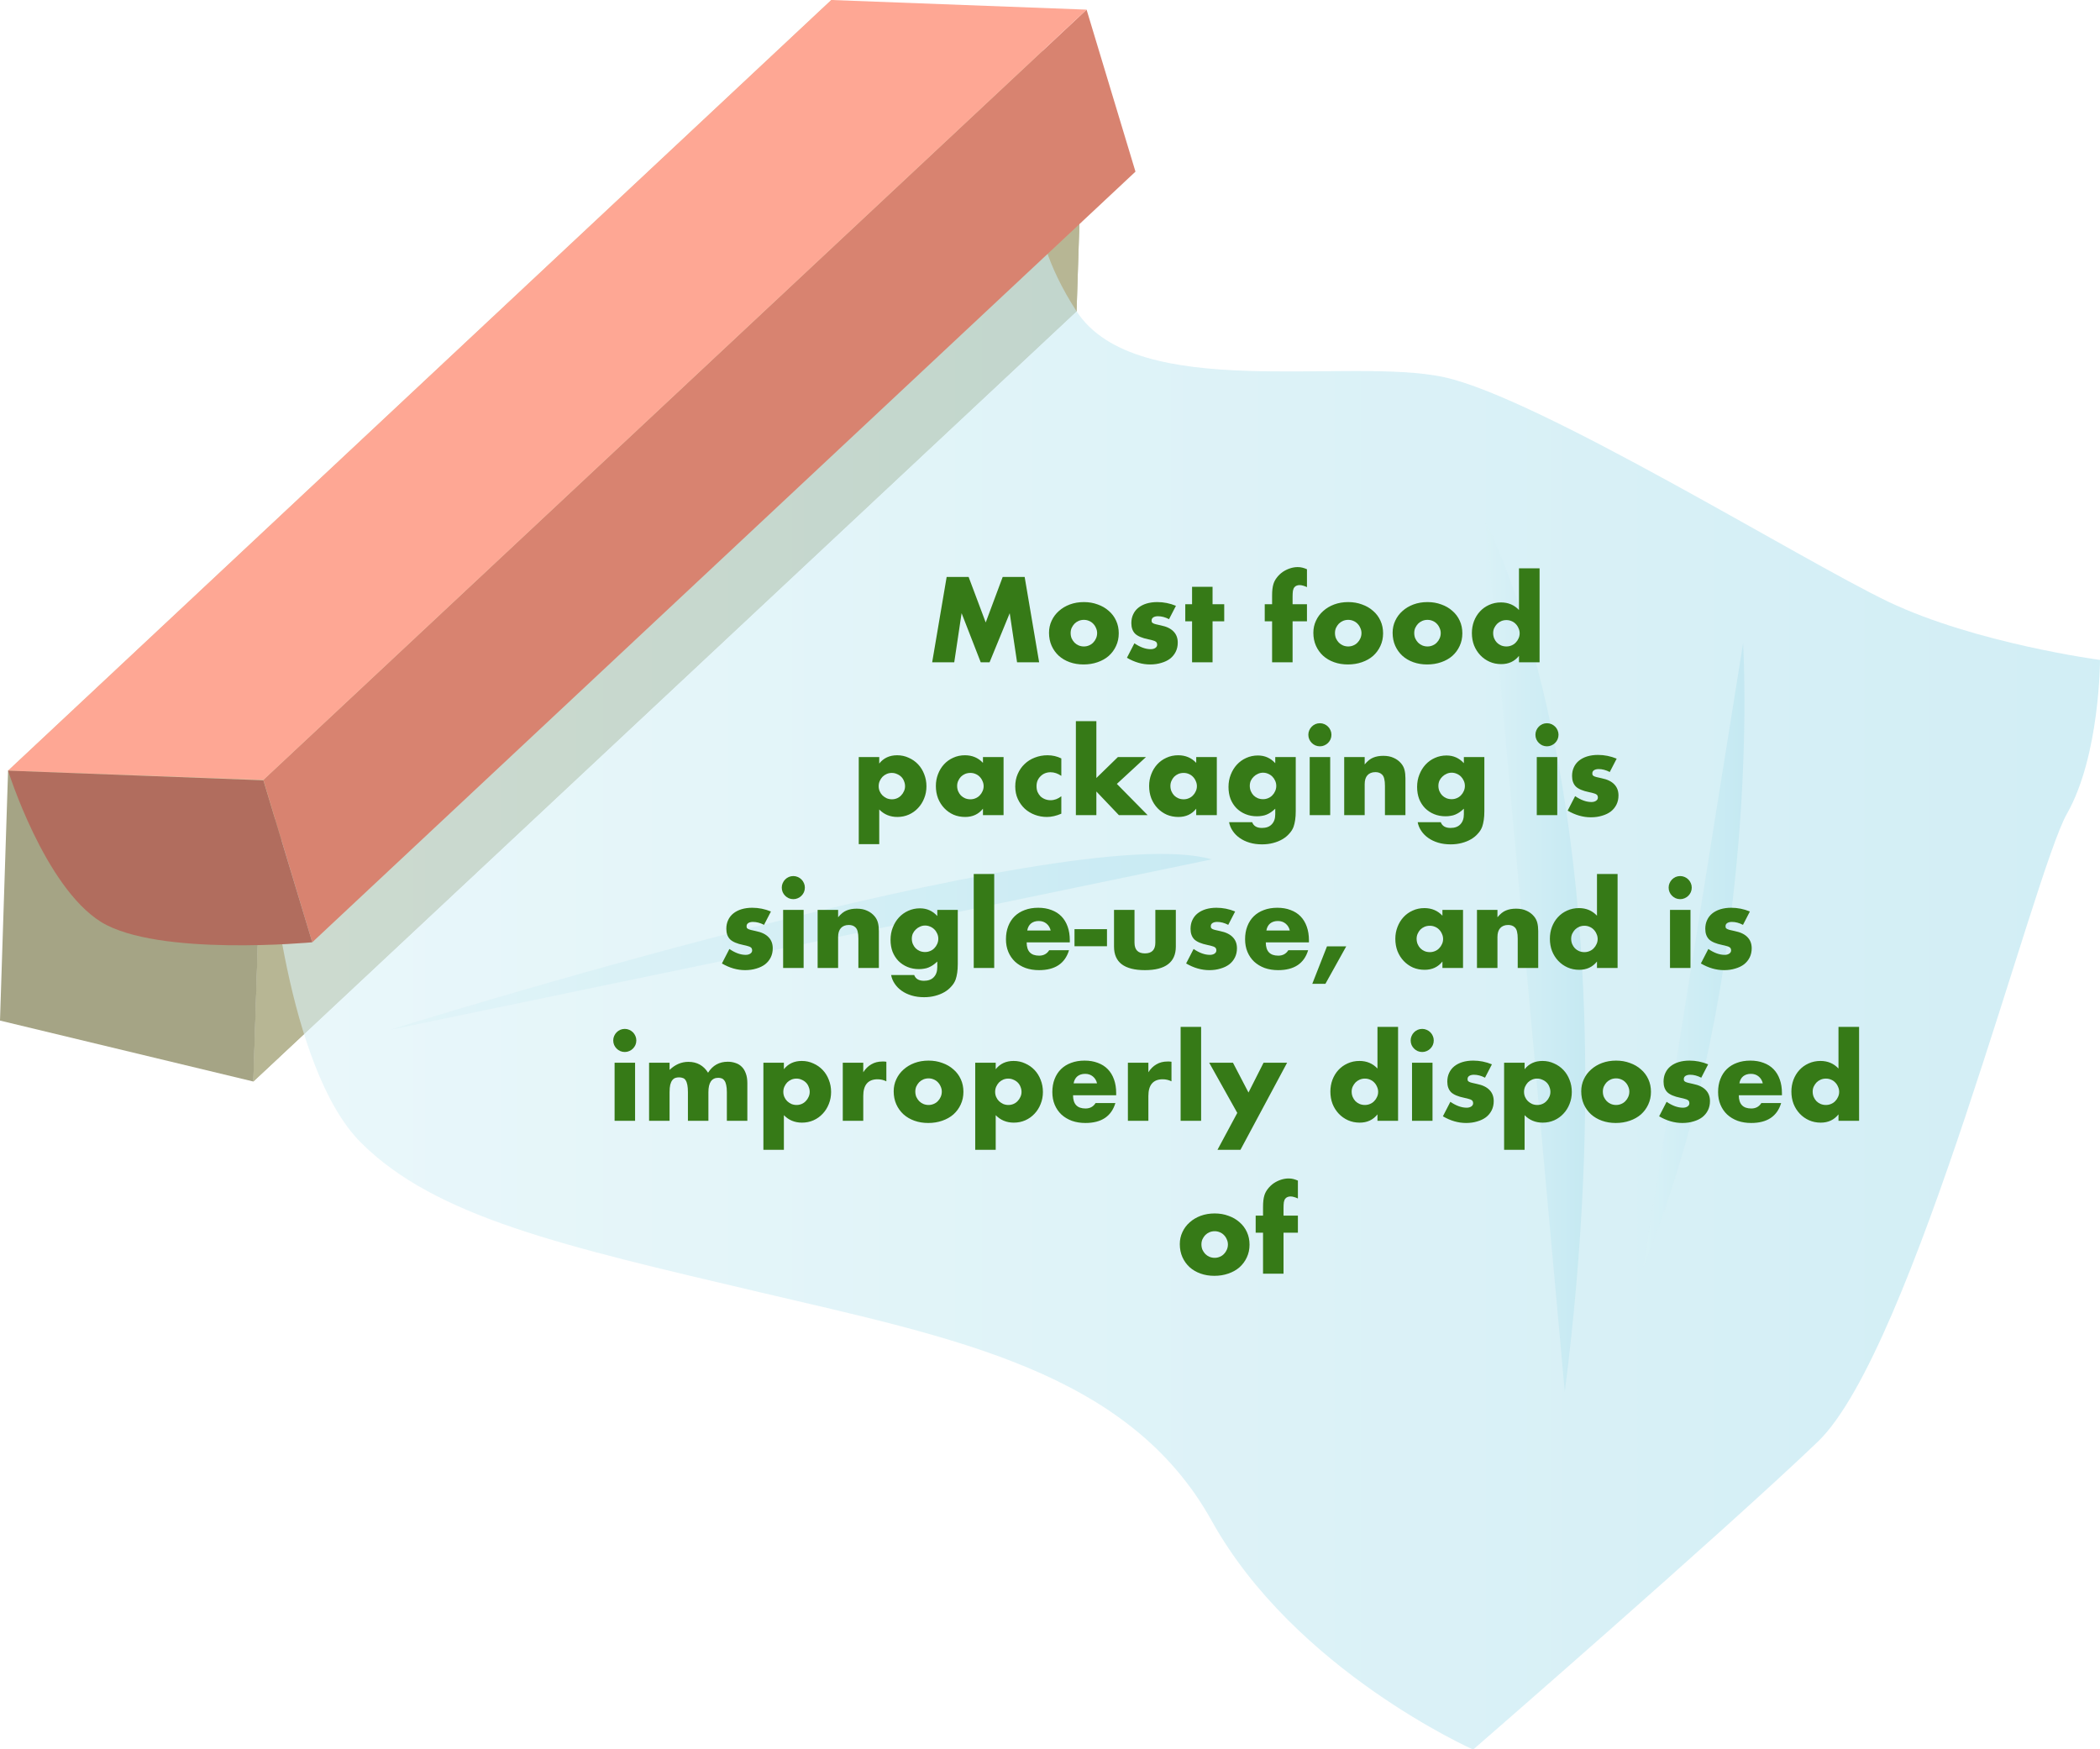 <svg width="371" height="309" viewBox="0 0 371 309" fill="none" xmlns="http://www.w3.org/2000/svg">
<g clip-path="url(#clip0)">
<path d="M46.188 146.903L191.622 10.766L190.194 54.986L44.759 191.055L46.188 146.903Z" fill="#B7B694"/>
<path d="M46.188 146.903L191.622 10.766L190.194 54.986L44.759 191.055L46.188 146.903Z" fill="#B7B694"/>
<path d="M1.429 136.137L146.863 0L191.622 10.766L46.188 146.903L1.429 136.137Z" fill="#D5D3AC"/>
<path d="M46.188 146.903L44.759 191.055L0 180.29L1.428 136.137L46.188 146.903Z" fill="#A5A485"/>
<path opacity="0.6" d="M47.616 150.378C47.616 150.378 50.541 188.602 63.738 201.821C76.934 215.039 99.654 220.15 134.142 228.258C168.63 236.366 199.377 242.226 214.07 268.663C228.763 295.1 260.258 309.068 260.258 309.068C260.258 309.068 304.269 270.843 321.139 254.695C338.009 238.547 359.3 154.057 365.15 143.768C371 133.48 371 116.582 371 116.582C371 116.582 349.028 113.652 333.587 106.293C318.214 98.934 271.958 70.317 255.156 66.638C238.286 62.958 200.737 71.203 190.194 54.986C179.65 38.77 184.003 28.481 184.003 28.481L47.616 150.378Z" fill="url(#paint0_linear)"/>
<path d="M46.528 137.772L191.962 1.703L200.601 30.321L55.167 166.458L46.528 137.772Z" fill="#D88370"/>
<path d="M1.429 136.137L146.863 0L191.962 1.703L46.528 137.772L1.429 136.137Z" fill="#FEA794"/>
<path d="M1.429 136.137L46.528 137.841L55.167 166.458C55.167 166.458 27.822 169.047 17.822 162.847C7.823 156.578 1.429 136.137 1.429 136.137Z" fill="#B16D5E"/>
<path opacity="0.5" d="M68.908 181.925C68.908 181.925 188.425 144.45 214.07 151.809L68.908 181.925Z" fill="url(#paint1_linear)"/>
<path opacity="0.5" d="M262.503 92.325C262.503 92.325 289.644 142.269 276.447 245.837L262.503 92.325Z" fill="url(#paint2_linear)"/>
<path opacity="0.5" d="M307.942 113.652C307.942 113.652 311.615 170.955 290.324 223.829L307.942 113.652Z" fill="url(#paint3_linear)"/>
<g filter="url(#filter0_d)">
<path d="M164.683 113L167.243 97.92H171.123L174.143 105.96L177.143 97.92H181.023L183.583 113H179.683L178.383 104.32L174.823 113H173.263L169.883 104.32L168.583 113H164.683ZM189.146 107.82C189.146 108.167 189.206 108.487 189.326 108.78C189.46 109.06 189.626 109.307 189.826 109.52C190.04 109.733 190.286 109.9 190.566 110.02C190.86 110.14 191.166 110.2 191.486 110.2C191.806 110.2 192.106 110.14 192.386 110.02C192.68 109.9 192.926 109.733 193.126 109.52C193.34 109.307 193.506 109.06 193.626 108.78C193.76 108.487 193.826 108.173 193.826 107.84C193.826 107.52 193.76 107.22 193.626 106.94C193.506 106.647 193.34 106.393 193.126 106.18C192.926 105.967 192.68 105.8 192.386 105.68C192.106 105.56 191.806 105.5 191.486 105.5C191.166 105.5 190.86 105.56 190.566 105.68C190.286 105.8 190.04 105.967 189.826 106.18C189.626 106.393 189.46 106.64 189.326 106.92C189.206 107.2 189.146 107.5 189.146 107.82ZM185.326 107.78C185.326 107.02 185.48 106.313 185.786 105.66C186.093 104.993 186.52 104.42 187.066 103.94C187.613 103.447 188.26 103.06 189.006 102.78C189.766 102.5 190.593 102.36 191.486 102.36C192.366 102.36 193.18 102.5 193.926 102.78C194.686 103.047 195.34 103.427 195.886 103.92C196.446 104.4 196.88 104.98 197.186 105.66C197.493 106.327 197.646 107.067 197.646 107.88C197.646 108.693 197.486 109.44 197.166 110.12C196.86 110.787 196.433 111.367 195.886 111.86C195.34 112.34 194.68 112.713 193.906 112.98C193.146 113.247 192.32 113.38 191.426 113.38C190.546 113.38 189.733 113.247 188.986 112.98C188.24 112.713 187.593 112.333 187.046 111.84C186.513 111.347 186.093 110.76 185.786 110.08C185.48 109.387 185.326 108.62 185.326 107.78ZM206.53 105.38C205.864 105.033 205.21 104.86 204.57 104.86C204.237 104.86 203.964 104.927 203.75 105.06C203.55 105.193 203.45 105.373 203.45 105.6C203.45 105.72 203.464 105.82 203.49 105.9C203.53 105.967 203.604 106.033 203.71 106.1C203.83 106.167 203.997 106.227 204.21 106.28C204.437 106.333 204.73 106.4 205.09 106.48C206.09 106.68 206.837 107.04 207.33 107.56C207.824 108.067 208.07 108.72 208.07 109.52C208.07 110.12 207.95 110.66 207.71 111.14C207.47 111.62 207.137 112.027 206.71 112.36C206.284 112.68 205.77 112.927 205.17 113.1C204.57 113.287 203.91 113.38 203.19 113.38C201.804 113.38 200.437 112.987 199.09 112.2L200.41 109.64C201.424 110.333 202.384 110.68 203.29 110.68C203.624 110.68 203.897 110.607 204.11 110.46C204.324 110.313 204.43 110.127 204.43 109.9C204.43 109.767 204.41 109.66 204.37 109.58C204.344 109.487 204.277 109.407 204.17 109.34C204.064 109.26 203.904 109.193 203.69 109.14C203.49 109.073 203.224 109.007 202.89 108.94C201.77 108.713 200.984 108.38 200.53 107.94C200.09 107.487 199.87 106.867 199.87 106.08C199.87 105.507 199.977 104.993 200.19 104.54C200.404 104.073 200.71 103.68 201.11 103.36C201.51 103.04 201.99 102.793 202.55 102.62C203.124 102.447 203.757 102.36 204.45 102.36C205.584 102.36 206.684 102.58 207.75 103.02L206.53 105.38ZM214.219 105.76V113H210.599V105.76H209.399V102.74H210.599V99.66H214.219V102.74H216.279V105.76H214.219ZM228.357 105.76V113H224.737V105.76H223.437V102.74H224.737V101.2C224.737 100.347 224.817 99.667 224.977 99.16C225.111 98.733 225.324 98.34 225.617 97.98C225.911 97.607 226.251 97.287 226.637 97.02C227.037 96.753 227.464 96.547 227.917 96.4C228.371 96.253 228.817 96.18 229.257 96.18C229.564 96.18 229.844 96.213 230.097 96.28C230.364 96.347 230.631 96.44 230.897 96.56V99.72C230.657 99.6 230.431 99.513 230.217 99.46C230.017 99.393 229.804 99.36 229.577 99.36C229.431 99.36 229.277 99.387 229.117 99.44C228.971 99.48 228.831 99.573 228.697 99.72C228.564 99.867 228.471 100.08 228.417 100.36C228.377 100.627 228.357 100.993 228.357 101.46V102.74H230.897V105.76H228.357ZM235.846 107.82C235.846 108.167 235.906 108.487 236.026 108.78C236.159 109.06 236.326 109.307 236.526 109.52C236.739 109.733 236.986 109.9 237.266 110.02C237.559 110.14 237.866 110.2 238.186 110.2C238.506 110.2 238.806 110.14 239.086 110.02C239.379 109.9 239.626 109.733 239.826 109.52C240.039 109.307 240.206 109.06 240.326 108.78C240.459 108.487 240.526 108.173 240.526 107.84C240.526 107.52 240.459 107.22 240.326 106.94C240.206 106.647 240.039 106.393 239.826 106.18C239.626 105.967 239.379 105.8 239.086 105.68C238.806 105.56 238.506 105.5 238.186 105.5C237.866 105.5 237.559 105.56 237.266 105.68C236.986 105.8 236.739 105.967 236.526 106.18C236.326 106.393 236.159 106.64 236.026 106.92C235.906 107.2 235.846 107.5 235.846 107.82ZM232.026 107.78C232.026 107.02 232.179 106.313 232.486 105.66C232.792 104.993 233.219 104.42 233.766 103.94C234.312 103.447 234.959 103.06 235.706 102.78C236.466 102.5 237.292 102.36 238.186 102.36C239.066 102.36 239.879 102.5 240.626 102.78C241.386 103.047 242.039 103.427 242.586 103.92C243.146 104.4 243.579 104.98 243.886 105.66C244.192 106.327 244.346 107.067 244.346 107.88C244.346 108.693 244.186 109.44 243.866 110.12C243.559 110.787 243.132 111.367 242.586 111.86C242.039 112.34 241.379 112.713 240.606 112.98C239.846 113.247 239.019 113.38 238.126 113.38C237.246 113.38 236.432 113.247 235.686 112.98C234.939 112.713 234.292 112.333 233.746 111.84C233.212 111.347 232.792 110.76 232.486 110.08C232.179 109.387 232.026 108.62 232.026 107.78ZM249.849 107.82C249.849 108.167 249.909 108.487 250.029 108.78C250.163 109.06 250.329 109.307 250.529 109.52C250.743 109.733 250.989 109.9 251.269 110.02C251.563 110.14 251.869 110.2 252.189 110.2C252.509 110.2 252.809 110.14 253.089 110.02C253.383 109.9 253.629 109.733 253.829 109.52C254.043 109.307 254.209 109.06 254.329 108.78C254.463 108.487 254.529 108.173 254.529 107.84C254.529 107.52 254.463 107.22 254.329 106.94C254.209 106.647 254.043 106.393 253.829 106.18C253.629 105.967 253.383 105.8 253.089 105.68C252.809 105.56 252.509 105.5 252.189 105.5C251.869 105.5 251.563 105.56 251.269 105.68C250.989 105.8 250.743 105.967 250.529 106.18C250.329 106.393 250.163 106.64 250.029 106.92C249.909 107.2 249.849 107.5 249.849 107.82ZM246.029 107.78C246.029 107.02 246.183 106.313 246.489 105.66C246.796 104.993 247.223 104.42 247.769 103.94C248.316 103.447 248.963 103.06 249.709 102.78C250.469 102.5 251.296 102.36 252.189 102.36C253.069 102.36 253.883 102.5 254.629 102.78C255.389 103.047 256.043 103.427 256.589 103.92C257.149 104.4 257.583 104.98 257.889 105.66C258.196 106.327 258.349 107.067 258.349 107.88C258.349 108.693 258.189 109.44 257.869 110.12C257.563 110.787 257.136 111.367 256.589 111.86C256.043 112.34 255.383 112.713 254.609 112.98C253.849 113.247 253.023 113.38 252.129 113.38C251.249 113.38 250.436 113.247 249.689 112.98C248.943 112.713 248.296 112.333 247.749 111.84C247.216 111.347 246.796 110.76 246.489 110.08C246.183 109.387 246.029 108.62 246.029 107.78ZM263.793 107.84C263.793 108.173 263.853 108.487 263.973 108.78C264.093 109.06 264.253 109.307 264.453 109.52C264.667 109.733 264.913 109.9 265.193 110.02C265.487 110.14 265.8 110.2 266.133 110.2C266.453 110.2 266.753 110.14 267.033 110.02C267.327 109.9 267.573 109.733 267.773 109.52C267.987 109.307 268.153 109.06 268.273 108.78C268.407 108.5 268.473 108.2 268.473 107.88C268.473 107.56 268.407 107.26 268.273 106.98C268.153 106.687 267.987 106.433 267.773 106.22C267.573 106.007 267.327 105.84 267.033 105.72C266.753 105.6 266.453 105.54 266.133 105.54C265.813 105.54 265.507 105.6 265.213 105.72C264.933 105.84 264.687 106.007 264.473 106.22C264.273 106.433 264.107 106.68 263.973 106.96C263.853 107.227 263.793 107.52 263.793 107.84ZM268.353 96.4H271.993V113H268.353V111.86C267.58 112.833 266.533 113.32 265.213 113.32C264.467 113.32 263.78 113.18 263.153 112.9C262.527 112.62 261.98 112.233 261.513 111.74C261.047 111.247 260.68 110.667 260.413 110C260.16 109.333 260.033 108.613 260.033 107.84C260.033 107.107 260.153 106.413 260.393 105.76C260.647 105.093 261 104.513 261.453 104.02C261.907 103.527 262.447 103.14 263.073 102.86C263.713 102.567 264.413 102.42 265.173 102.42C266.453 102.42 267.513 102.867 268.353 103.76V96.4ZM159.893 134.9C159.893 134.58 159.833 134.28 159.713 134C159.606 133.707 159.446 133.453 159.233 133.24C159.019 133.027 158.766 132.86 158.473 132.74C158.193 132.607 157.886 132.54 157.553 132.54C157.233 132.54 156.933 132.6 156.653 132.72C156.373 132.84 156.126 133.007 155.913 133.22C155.713 133.433 155.546 133.687 155.413 133.98C155.293 134.26 155.233 134.56 155.233 134.88C155.233 135.2 155.293 135.5 155.413 135.78C155.533 136.06 155.699 136.307 155.913 136.52C156.126 136.72 156.373 136.887 156.653 137.02C156.946 137.14 157.253 137.2 157.573 137.2C157.893 137.2 158.193 137.14 158.473 137.02C158.753 136.9 158.993 136.733 159.193 136.52C159.406 136.307 159.573 136.06 159.693 135.78C159.826 135.5 159.893 135.207 159.893 134.9ZM155.333 145.12H151.713V129.74H155.333V130.88C156.106 129.907 157.159 129.42 158.493 129.42C159.226 129.42 159.906 129.567 160.533 129.86C161.173 130.14 161.726 130.527 162.193 131.02C162.659 131.513 163.019 132.093 163.273 132.76C163.539 133.427 163.673 134.14 163.673 134.9C163.673 135.66 163.539 136.367 163.273 137.02C163.019 137.673 162.659 138.247 162.193 138.74C161.739 139.233 161.199 139.62 160.573 139.9C159.946 140.18 159.266 140.32 158.533 140.32C157.253 140.32 156.186 139.88 155.333 139V145.12ZM169.096 134.84C169.096 135.173 169.156 135.487 169.276 135.78C169.396 136.06 169.556 136.307 169.756 136.52C169.969 136.733 170.216 136.9 170.496 137.02C170.789 137.14 171.103 137.2 171.436 137.2C171.756 137.2 172.056 137.14 172.336 137.02C172.629 136.9 172.876 136.733 173.076 136.52C173.289 136.307 173.456 136.06 173.576 135.78C173.709 135.5 173.776 135.2 173.776 134.88C173.776 134.56 173.709 134.26 173.576 133.98C173.456 133.687 173.289 133.433 173.076 133.22C172.876 133.007 172.629 132.84 172.336 132.72C172.056 132.6 171.756 132.54 171.436 132.54C171.103 132.54 170.789 132.6 170.496 132.72C170.216 132.84 169.969 133.007 169.756 133.22C169.556 133.433 169.396 133.68 169.276 133.96C169.156 134.227 169.096 134.52 169.096 134.84ZM173.656 129.74H177.296V140H173.656V138.86C172.883 139.833 171.836 140.32 170.516 140.32C169.769 140.32 169.083 140.187 168.456 139.92C167.829 139.64 167.283 139.253 166.816 138.76C166.349 138.267 165.983 137.687 165.716 137.02C165.463 136.353 165.336 135.627 165.336 134.84C165.336 134.107 165.463 133.413 165.716 132.76C165.969 132.093 166.323 131.513 166.776 131.02C167.229 130.527 167.769 130.14 168.396 129.86C169.023 129.567 169.716 129.42 170.476 129.42C171.756 129.42 172.816 129.867 173.656 130.76V129.74ZM187.5 133.06C186.873 132.633 186.24 132.42 185.6 132.42C185.253 132.42 184.926 132.48 184.62 132.6C184.326 132.72 184.066 132.893 183.84 133.12C183.613 133.333 183.433 133.593 183.3 133.9C183.18 134.193 183.12 134.527 183.12 134.9C183.12 135.26 183.18 135.593 183.3 135.9C183.433 136.193 183.606 136.453 183.82 136.68C184.046 136.893 184.313 137.06 184.62 137.18C184.926 137.3 185.253 137.36 185.6 137.36C186.28 137.36 186.913 137.127 187.5 136.66V139.74C186.606 140.127 185.76 140.32 184.96 140.32C184.213 140.32 183.5 140.193 182.82 139.94C182.153 139.687 181.56 139.327 181.04 138.86C180.533 138.38 180.126 137.813 179.82 137.16C179.513 136.493 179.36 135.753 179.36 134.94C179.36 134.127 179.506 133.387 179.8 132.72C180.093 132.04 180.493 131.46 181 130.98C181.506 130.487 182.106 130.107 182.8 129.84C183.506 129.56 184.26 129.42 185.06 129.42C185.94 129.42 186.753 129.607 187.5 129.98V133.06ZM193.692 123.4V133.44L197.492 129.74H202.452L197.312 134.48L202.752 140H197.672L193.692 135.82V140H190.072V123.4H193.692ZM206.772 134.84C206.772 135.173 206.832 135.487 206.952 135.78C207.072 136.06 207.232 136.307 207.432 136.52C207.645 136.733 207.892 136.9 208.172 137.02C208.465 137.14 208.779 137.2 209.112 137.2C209.432 137.2 209.732 137.14 210.012 137.02C210.305 136.9 210.552 136.733 210.752 136.52C210.965 136.307 211.132 136.06 211.252 135.78C211.385 135.5 211.452 135.2 211.452 134.88C211.452 134.56 211.385 134.26 211.252 133.98C211.132 133.687 210.965 133.433 210.752 133.22C210.552 133.007 210.305 132.84 210.012 132.72C209.732 132.6 209.432 132.54 209.112 132.54C208.779 132.54 208.465 132.6 208.172 132.72C207.892 132.84 207.645 133.007 207.432 133.22C207.232 133.433 207.072 133.68 206.952 133.96C206.832 134.227 206.772 134.52 206.772 134.84ZM211.332 129.74H214.972V140H211.332V138.86C210.559 139.833 209.512 140.32 208.192 140.32C207.445 140.32 206.759 140.187 206.132 139.92C205.505 139.64 204.959 139.253 204.492 138.76C204.025 138.267 203.659 137.687 203.392 137.02C203.139 136.353 203.012 135.627 203.012 134.84C203.012 134.107 203.139 133.413 203.392 132.76C203.645 132.093 203.999 131.513 204.452 131.02C204.905 130.527 205.445 130.14 206.072 129.86C206.699 129.567 207.392 129.42 208.152 129.42C209.432 129.42 210.492 129.867 211.332 130.76V129.74ZM220.795 134.82C220.795 135.153 220.855 135.467 220.975 135.76C221.095 136.04 221.255 136.287 221.455 136.5C221.669 136.713 221.915 136.88 222.195 137C222.489 137.12 222.802 137.18 223.135 137.18C223.455 137.18 223.755 137.12 224.035 137C224.329 136.88 224.575 136.713 224.775 136.5C224.989 136.287 225.155 136.04 225.275 135.76C225.409 135.467 225.475 135.16 225.475 134.84C225.475 134.507 225.409 134.2 225.275 133.92C225.155 133.64 224.989 133.393 224.775 133.18C224.562 132.967 224.309 132.8 224.015 132.68C223.735 132.56 223.442 132.5 223.135 132.5C222.815 132.5 222.515 132.567 222.235 132.7C221.955 132.82 221.709 132.987 221.495 133.2C221.282 133.4 221.109 133.64 220.975 133.92C220.855 134.2 220.795 134.5 220.795 134.82ZM228.915 129.74V139.3C228.915 139.873 228.882 140.387 228.815 140.84C228.749 141.293 228.655 141.693 228.535 142.04C228.375 142.48 228.122 142.887 227.775 143.26C227.442 143.647 227.035 143.98 226.555 144.26C226.075 144.54 225.529 144.76 224.915 144.92C224.315 145.08 223.662 145.16 222.955 145.16C222.155 145.16 221.422 145.06 220.755 144.86C220.089 144.66 219.502 144.38 218.995 144.02C218.502 143.673 218.095 143.26 217.775 142.78C217.455 142.313 217.242 141.8 217.135 141.24H221.215C221.469 141.92 222.042 142.26 222.935 142.26C223.695 142.26 224.275 142.047 224.675 141.62C225.089 141.193 225.295 140.6 225.295 139.84V138.86C225.029 139.113 224.769 139.327 224.515 139.5C224.275 139.66 224.029 139.793 223.775 139.9C223.522 140.007 223.255 140.08 222.975 140.12C222.695 140.173 222.389 140.2 222.055 140.2C221.322 140.2 220.649 140.073 220.035 139.82C219.422 139.567 218.889 139.213 218.435 138.76C217.995 138.307 217.649 137.767 217.395 137.14C217.155 136.5 217.035 135.793 217.035 135.02C217.035 134.233 217.169 133.507 217.435 132.84C217.702 132.16 218.062 131.573 218.515 131.08C218.982 130.573 219.529 130.18 220.155 129.9C220.795 129.607 221.489 129.46 222.235 129.46C223.449 129.46 224.469 129.913 225.295 130.82V129.74H228.915ZM235.001 129.74V140H231.381V129.74H235.001ZM231.141 125.8C231.141 125.52 231.194 125.26 231.301 125.02C231.407 124.767 231.554 124.547 231.741 124.36C231.927 124.173 232.141 124.027 232.381 123.92C232.634 123.813 232.901 123.76 233.181 123.76C233.461 123.76 233.721 123.813 233.961 123.92C234.214 124.027 234.434 124.173 234.621 124.36C234.807 124.547 234.954 124.767 235.061 125.02C235.167 125.26 235.221 125.52 235.221 125.8C235.221 126.08 235.167 126.347 235.061 126.6C234.954 126.84 234.807 127.053 234.621 127.24C234.434 127.427 234.214 127.573 233.961 127.68C233.721 127.787 233.461 127.84 233.181 127.84C232.901 127.84 232.634 127.787 232.381 127.68C232.141 127.573 231.927 127.427 231.741 127.24C231.554 127.053 231.407 126.84 231.301 126.6C231.194 126.347 231.141 126.08 231.141 125.8ZM237.474 129.74H241.094V131.04C241.588 130.44 242.088 130.04 242.594 129.84C243.101 129.627 243.694 129.52 244.374 129.52C245.094 129.52 245.708 129.64 246.214 129.88C246.734 130.107 247.174 130.433 247.534 130.86C247.828 131.207 248.028 131.593 248.134 132.02C248.241 132.447 248.294 132.933 248.294 133.48V140H244.674V134.82C244.674 134.313 244.634 133.907 244.554 133.6C244.488 133.28 244.361 133.027 244.174 132.84C244.014 132.68 243.834 132.567 243.634 132.5C243.434 132.433 243.221 132.4 242.994 132.4C242.381 132.4 241.908 132.587 241.574 132.96C241.254 133.32 241.094 133.84 241.094 134.52V140H237.474V129.74ZM254.116 134.82C254.116 135.153 254.176 135.467 254.296 135.76C254.416 136.04 254.576 136.287 254.776 136.5C254.989 136.713 255.236 136.88 255.516 137C255.809 137.12 256.122 137.18 256.456 137.18C256.776 137.18 257.076 137.12 257.356 137C257.649 136.88 257.896 136.713 258.096 136.5C258.309 136.287 258.476 136.04 258.596 135.76C258.729 135.467 258.796 135.16 258.796 134.84C258.796 134.507 258.729 134.2 258.596 133.92C258.476 133.64 258.309 133.393 258.096 133.18C257.882 132.967 257.629 132.8 257.336 132.68C257.056 132.56 256.762 132.5 256.456 132.5C256.136 132.5 255.836 132.567 255.556 132.7C255.276 132.82 255.029 132.987 254.816 133.2C254.602 133.4 254.429 133.64 254.296 133.92C254.176 134.2 254.116 134.5 254.116 134.82ZM262.236 129.74V139.3C262.236 139.873 262.202 140.387 262.136 140.84C262.069 141.293 261.976 141.693 261.856 142.04C261.696 142.48 261.442 142.887 261.096 143.26C260.762 143.647 260.356 143.98 259.876 144.26C259.396 144.54 258.849 144.76 258.236 144.92C257.636 145.08 256.982 145.16 256.276 145.16C255.476 145.16 254.742 145.06 254.076 144.86C253.409 144.66 252.822 144.38 252.316 144.02C251.822 143.673 251.416 143.26 251.096 142.78C250.776 142.313 250.562 141.8 250.456 141.24H254.536C254.789 141.92 255.362 142.26 256.256 142.26C257.016 142.26 257.596 142.047 257.996 141.62C258.409 141.193 258.616 140.6 258.616 139.84V138.86C258.349 139.113 258.089 139.327 257.836 139.5C257.596 139.66 257.349 139.793 257.096 139.9C256.842 140.007 256.576 140.08 256.296 140.12C256.016 140.173 255.709 140.2 255.376 140.2C254.642 140.2 253.969 140.073 253.356 139.82C252.742 139.567 252.209 139.213 251.756 138.76C251.316 138.307 250.969 137.767 250.716 137.14C250.476 136.5 250.356 135.793 250.356 135.02C250.356 134.233 250.489 133.507 250.756 132.84C251.022 132.16 251.382 131.573 251.836 131.08C252.302 130.573 252.849 130.18 253.476 129.9C254.116 129.607 254.809 129.46 255.556 129.46C256.769 129.46 257.789 129.913 258.616 130.82V129.74H262.236ZM275.118 129.74V140H271.498V129.74H275.118ZM271.258 125.8C271.258 125.52 271.311 125.26 271.418 125.02C271.524 124.767 271.671 124.547 271.858 124.36C272.044 124.173 272.258 124.027 272.498 123.92C272.751 123.813 273.018 123.76 273.298 123.76C273.578 123.76 273.838 123.813 274.078 123.92C274.331 124.027 274.551 124.173 274.738 124.36C274.924 124.547 275.071 124.767 275.178 125.02C275.284 125.26 275.338 125.52 275.338 125.8C275.338 126.08 275.284 126.347 275.178 126.6C275.071 126.84 274.924 127.053 274.738 127.24C274.551 127.427 274.331 127.573 274.078 127.68C273.838 127.787 273.578 127.84 273.298 127.84C273.018 127.84 272.751 127.787 272.498 127.68C272.258 127.573 272.044 127.427 271.858 127.24C271.671 127.053 271.524 126.84 271.418 126.6C271.311 126.347 271.258 126.08 271.258 125.8ZM284.392 132.38C283.725 132.033 283.072 131.86 282.432 131.86C282.098 131.86 281.825 131.927 281.612 132.06C281.412 132.193 281.312 132.373 281.312 132.6C281.312 132.72 281.325 132.82 281.352 132.9C281.392 132.967 281.465 133.033 281.572 133.1C281.692 133.167 281.858 133.227 282.072 133.28C282.298 133.333 282.592 133.4 282.952 133.48C283.952 133.68 284.698 134.04 285.192 134.56C285.685 135.067 285.932 135.72 285.932 136.52C285.932 137.12 285.812 137.66 285.572 138.14C285.332 138.62 284.998 139.027 284.572 139.36C284.145 139.68 283.632 139.927 283.032 140.1C282.432 140.287 281.772 140.38 281.052 140.38C279.665 140.38 278.298 139.987 276.952 139.2L278.272 136.64C279.285 137.333 280.245 137.68 281.152 137.68C281.485 137.68 281.758 137.607 281.972 137.46C282.185 137.313 282.292 137.127 282.292 136.9C282.292 136.767 282.272 136.66 282.232 136.58C282.205 136.487 282.138 136.407 282.032 136.34C281.925 136.26 281.765 136.193 281.552 136.14C281.352 136.073 281.085 136.007 280.752 135.94C279.632 135.713 278.845 135.38 278.392 134.94C277.952 134.487 277.732 133.867 277.732 133.08C277.732 132.507 277.838 131.993 278.052 131.54C278.265 131.073 278.572 130.68 278.972 130.36C279.372 130.04 279.852 129.793 280.412 129.62C280.985 129.447 281.618 129.36 282.312 129.36C283.445 129.36 284.545 129.58 285.612 130.02L284.392 132.38ZM134.978 159.38C134.311 159.033 133.658 158.86 133.018 158.86C132.684 158.86 132.411 158.927 132.198 159.06C131.998 159.193 131.898 159.373 131.898 159.6C131.898 159.72 131.911 159.82 131.938 159.9C131.978 159.967 132.051 160.033 132.158 160.1C132.278 160.167 132.444 160.227 132.658 160.28C132.884 160.333 133.178 160.4 133.538 160.48C134.538 160.68 135.284 161.04 135.778 161.56C136.271 162.067 136.518 162.72 136.518 163.52C136.518 164.12 136.398 164.66 136.158 165.14C135.918 165.62 135.584 166.027 135.158 166.36C134.731 166.68 134.218 166.927 133.618 167.1C133.018 167.287 132.358 167.38 131.638 167.38C130.251 167.38 128.884 166.987 127.538 166.2L128.858 163.64C129.871 164.333 130.831 164.68 131.738 164.68C132.071 164.68 132.344 164.607 132.558 164.46C132.771 164.313 132.878 164.127 132.878 163.9C132.878 163.767 132.858 163.66 132.817 163.58C132.791 163.487 132.724 163.407 132.618 163.34C132.511 163.26 132.351 163.193 132.138 163.14C131.938 163.073 131.671 163.007 131.338 162.94C130.218 162.713 129.431 162.38 128.978 161.94C128.538 161.487 128.318 160.867 128.318 160.08C128.318 159.507 128.424 158.993 128.638 158.54C128.851 158.073 129.158 157.68 129.558 157.36C129.958 157.04 130.438 156.793 130.998 156.62C131.571 156.447 132.204 156.36 132.898 156.36C134.031 156.36 135.131 156.58 136.198 157.02L134.978 159.38ZM141.973 156.74V167H138.353V156.74H141.973ZM138.113 152.8C138.113 152.52 138.167 152.26 138.273 152.02C138.38 151.767 138.527 151.547 138.713 151.36C138.9 151.173 139.113 151.027 139.353 150.92C139.607 150.813 139.873 150.76 140.153 150.76C140.433 150.76 140.693 150.813 140.933 150.92C141.187 151.027 141.407 151.173 141.593 151.36C141.78 151.547 141.927 151.767 142.033 152.02C142.14 152.26 142.193 152.52 142.193 152.8C142.193 153.08 142.14 153.347 142.033 153.6C141.927 153.84 141.78 154.053 141.593 154.24C141.407 154.427 141.187 154.573 140.933 154.68C140.693 154.787 140.433 154.84 140.153 154.84C139.873 154.84 139.607 154.787 139.353 154.68C139.113 154.573 138.9 154.427 138.713 154.24C138.527 154.053 138.38 153.84 138.273 153.6C138.167 153.347 138.113 153.08 138.113 152.8ZM144.447 156.74H148.067V158.04C148.56 157.44 149.06 157.04 149.567 156.84C150.074 156.627 150.667 156.52 151.347 156.52C152.067 156.52 152.68 156.64 153.187 156.88C153.707 157.107 154.147 157.433 154.507 157.86C154.8 158.207 155 158.593 155.107 159.02C155.214 159.447 155.267 159.933 155.267 160.48V167H151.647V161.82C151.647 161.313 151.607 160.907 151.527 160.6C151.46 160.28 151.334 160.027 151.147 159.84C150.987 159.68 150.807 159.567 150.607 159.5C150.407 159.433 150.194 159.4 149.967 159.4C149.354 159.4 148.88 159.587 148.547 159.96C148.227 160.32 148.067 160.84 148.067 161.52V167H144.447V156.74ZM161.088 161.82C161.088 162.153 161.148 162.467 161.268 162.76C161.388 163.04 161.548 163.287 161.748 163.5C161.962 163.713 162.208 163.88 162.488 164C162.782 164.12 163.095 164.18 163.428 164.18C163.748 164.18 164.048 164.12 164.328 164C164.622 163.88 164.868 163.713 165.068 163.5C165.282 163.287 165.448 163.04 165.568 162.76C165.702 162.467 165.768 162.16 165.768 161.84C165.768 161.507 165.702 161.2 165.568 160.92C165.448 160.64 165.282 160.393 165.068 160.18C164.855 159.967 164.602 159.8 164.308 159.68C164.028 159.56 163.735 159.5 163.428 159.5C163.108 159.5 162.808 159.567 162.528 159.7C162.248 159.82 162.002 159.987 161.788 160.2C161.575 160.4 161.402 160.64 161.268 160.92C161.148 161.2 161.088 161.5 161.088 161.82ZM169.208 156.74V166.3C169.208 166.873 169.175 167.387 169.108 167.84C169.042 168.293 168.948 168.693 168.828 169.04C168.668 169.48 168.415 169.887 168.068 170.26C167.735 170.647 167.328 170.98 166.848 171.26C166.368 171.54 165.822 171.76 165.208 171.92C164.608 172.08 163.955 172.16 163.248 172.16C162.448 172.16 161.715 172.06 161.048 171.86C160.382 171.66 159.795 171.38 159.288 171.02C158.795 170.673 158.388 170.26 158.068 169.78C157.748 169.313 157.535 168.8 157.428 168.24H161.508C161.762 168.92 162.335 169.26 163.228 169.26C163.988 169.26 164.568 169.047 164.968 168.62C165.382 168.193 165.588 167.6 165.588 166.84V165.86C165.322 166.113 165.062 166.327 164.808 166.5C164.568 166.66 164.322 166.793 164.068 166.9C163.815 167.007 163.548 167.08 163.268 167.12C162.988 167.173 162.682 167.2 162.348 167.2C161.615 167.2 160.942 167.073 160.328 166.82C159.715 166.567 159.182 166.213 158.728 165.76C158.288 165.307 157.942 164.767 157.688 164.14C157.448 163.5 157.328 162.793 157.328 162.02C157.328 161.233 157.462 160.507 157.728 159.84C157.995 159.16 158.355 158.573 158.808 158.08C159.275 157.573 159.822 157.18 160.448 156.9C161.088 156.607 161.782 156.46 162.528 156.46C163.742 156.46 164.762 156.913 165.588 157.82V156.74H169.208ZM175.645 150.4V167H172.025V150.4H175.645ZM185.619 160.38C185.499 159.873 185.252 159.467 184.879 159.16C184.506 158.853 184.052 158.7 183.519 158.7C182.959 158.7 182.499 158.847 182.139 159.14C181.792 159.433 181.572 159.847 181.479 160.38H185.619ZM181.379 162.48C181.379 164.04 182.112 164.82 183.579 164.82C184.366 164.82 184.959 164.5 185.359 163.86H188.859C188.152 166.207 186.386 167.38 183.559 167.38C182.692 167.38 181.899 167.253 181.179 167C180.459 166.733 179.839 166.36 179.319 165.88C178.812 165.4 178.419 164.827 178.139 164.16C177.859 163.493 177.719 162.747 177.719 161.92C177.719 161.067 177.852 160.3 178.119 159.62C178.386 158.927 178.766 158.34 179.259 157.86C179.752 157.38 180.346 157.013 181.039 156.76C181.746 156.493 182.539 156.36 183.419 156.36C184.286 156.36 185.066 156.493 185.759 156.76C186.452 157.013 187.039 157.387 187.519 157.88C187.999 158.373 188.366 158.98 188.619 159.7C188.872 160.407 188.999 161.207 188.999 162.1V162.48H181.379ZM189.828 160.14H195.568V163.16H189.828V160.14ZM200.43 156.74V162.52C200.43 163.787 201.044 164.42 202.27 164.42C203.497 164.42 204.11 163.787 204.11 162.52V156.74H207.73V163.22C207.73 164.607 207.27 165.647 206.35 166.34C205.444 167.033 204.084 167.38 202.27 167.38C200.457 167.38 199.09 167.033 198.17 166.34C197.264 165.647 196.81 164.607 196.81 163.22V156.74H200.43ZM216.989 159.38C216.323 159.033 215.669 158.86 215.029 158.86C214.696 158.86 214.423 158.927 214.209 159.06C214.009 159.193 213.909 159.373 213.909 159.6C213.909 159.72 213.923 159.82 213.949 159.9C213.989 159.967 214.063 160.033 214.169 160.1C214.289 160.167 214.456 160.227 214.669 160.28C214.896 160.333 215.189 160.4 215.549 160.48C216.549 160.68 217.296 161.04 217.789 161.56C218.283 162.067 218.529 162.72 218.529 163.52C218.529 164.12 218.409 164.66 218.169 165.14C217.929 165.62 217.596 166.027 217.169 166.36C216.743 166.68 216.229 166.927 215.629 167.1C215.029 167.287 214.369 167.38 213.649 167.38C212.263 167.38 210.896 166.987 209.549 166.2L210.869 163.64C211.883 164.333 212.843 164.68 213.749 164.68C214.083 164.68 214.356 164.607 214.569 164.46C214.783 164.313 214.889 164.127 214.889 163.9C214.889 163.767 214.869 163.66 214.829 163.58C214.803 163.487 214.736 163.407 214.629 163.34C214.523 163.26 214.363 163.193 214.149 163.14C213.949 163.073 213.683 163.007 213.349 162.94C212.229 162.713 211.443 162.38 210.989 161.94C210.549 161.487 210.329 160.867 210.329 160.08C210.329 159.507 210.436 158.993 210.649 158.54C210.863 158.073 211.169 157.68 211.569 157.36C211.969 157.04 212.449 156.793 213.009 156.62C213.583 156.447 214.216 156.36 214.909 156.36C216.043 156.36 217.143 156.58 218.209 157.02L216.989 159.38ZM227.865 160.38C227.745 159.873 227.498 159.467 227.125 159.16C226.752 158.853 226.298 158.7 225.765 158.7C225.205 158.7 224.745 158.847 224.385 159.14C224.038 159.433 223.818 159.847 223.725 160.38H227.865ZM223.625 162.48C223.625 164.04 224.358 164.82 225.825 164.82C226.612 164.82 227.205 164.5 227.605 163.86H231.105C230.398 166.207 228.632 167.38 225.805 167.38C224.938 167.38 224.145 167.253 223.425 167C222.705 166.733 222.085 166.36 221.565 165.88C221.058 165.4 220.665 164.827 220.385 164.16C220.105 163.493 219.965 162.747 219.965 161.92C219.965 161.067 220.098 160.3 220.365 159.62C220.632 158.927 221.012 158.34 221.505 157.86C221.998 157.38 222.592 157.013 223.285 156.76C223.992 156.493 224.785 156.36 225.665 156.36C226.532 156.36 227.312 156.493 228.005 156.76C228.698 157.013 229.285 157.387 229.765 157.88C230.245 158.373 230.612 158.98 230.865 159.7C231.118 160.407 231.245 161.207 231.245 162.1V162.48H223.625ZM234.434 163.18H237.834L234.154 169.8H231.834L234.434 163.18ZM250.268 161.84C250.268 162.173 250.328 162.487 250.448 162.78C250.568 163.06 250.728 163.307 250.928 163.52C251.141 163.733 251.388 163.9 251.668 164.02C251.961 164.14 252.275 164.2 252.608 164.2C252.928 164.2 253.228 164.14 253.508 164.02C253.801 163.9 254.048 163.733 254.248 163.52C254.461 163.307 254.628 163.06 254.748 162.78C254.881 162.5 254.948 162.2 254.948 161.88C254.948 161.56 254.881 161.26 254.748 160.98C254.628 160.687 254.461 160.433 254.248 160.22C254.048 160.007 253.801 159.84 253.508 159.72C253.228 159.6 252.928 159.54 252.608 159.54C252.275 159.54 251.961 159.6 251.668 159.72C251.388 159.84 251.141 160.007 250.928 160.22C250.728 160.433 250.568 160.68 250.448 160.96C250.328 161.227 250.268 161.52 250.268 161.84ZM254.828 156.74H258.468V167H254.828V165.86C254.055 166.833 253.008 167.32 251.688 167.32C250.941 167.32 250.255 167.187 249.628 166.92C249.001 166.64 248.455 166.253 247.988 165.76C247.521 165.267 247.155 164.687 246.888 164.02C246.635 163.353 246.508 162.627 246.508 161.84C246.508 161.107 246.635 160.413 246.888 159.76C247.141 159.093 247.495 158.513 247.948 158.02C248.401 157.527 248.941 157.14 249.568 156.86C250.195 156.567 250.888 156.42 251.648 156.42C252.928 156.42 253.988 156.867 254.828 157.76V156.74ZM260.931 156.74H264.551V158.04C265.045 157.44 265.545 157.04 266.051 156.84C266.558 156.627 267.151 156.52 267.831 156.52C268.551 156.52 269.165 156.64 269.671 156.88C270.191 157.107 270.631 157.433 270.991 157.86C271.285 158.207 271.485 158.593 271.591 159.02C271.698 159.447 271.751 159.933 271.751 160.48V167H268.131V161.82C268.131 161.313 268.091 160.907 268.011 160.6C267.945 160.28 267.818 160.027 267.631 159.84C267.471 159.68 267.291 159.567 267.091 159.5C266.891 159.433 266.678 159.4 266.451 159.4C265.838 159.4 265.365 159.587 265.031 159.96C264.711 160.32 264.551 160.84 264.551 161.52V167H260.931V156.74ZM277.573 161.84C277.573 162.173 277.633 162.487 277.753 162.78C277.873 163.06 278.033 163.307 278.233 163.52C278.446 163.733 278.693 163.9 278.973 164.02C279.266 164.14 279.579 164.2 279.913 164.2C280.233 164.2 280.533 164.14 280.813 164.02C281.106 163.9 281.353 163.733 281.553 163.52C281.766 163.307 281.933 163.06 282.053 162.78C282.186 162.5 282.253 162.2 282.253 161.88C282.253 161.56 282.186 161.26 282.053 160.98C281.933 160.687 281.766 160.433 281.553 160.22C281.353 160.007 281.106 159.84 280.813 159.72C280.533 159.6 280.233 159.54 279.913 159.54C279.593 159.54 279.286 159.6 278.993 159.72C278.713 159.84 278.466 160.007 278.253 160.22C278.053 160.433 277.886 160.68 277.753 160.96C277.633 161.227 277.573 161.52 277.573 161.84ZM282.133 150.4H285.773V167H282.133V165.86C281.359 166.833 280.313 167.32 278.993 167.32C278.246 167.32 277.559 167.18 276.933 166.9C276.306 166.62 275.759 166.233 275.293 165.74C274.826 165.247 274.459 164.667 274.193 164C273.939 163.333 273.813 162.613 273.813 161.84C273.813 161.107 273.933 160.413 274.173 159.76C274.426 159.093 274.779 158.513 275.233 158.02C275.686 157.527 276.226 157.14 276.853 156.86C277.493 156.567 278.193 156.42 278.953 156.42C280.233 156.42 281.293 156.867 282.133 157.76V150.4ZM298.653 156.74V167H295.033V156.74H298.653ZM294.793 152.8C294.793 152.52 294.846 152.26 294.953 152.02C295.06 151.767 295.206 151.547 295.393 151.36C295.58 151.173 295.793 151.027 296.033 150.92C296.286 150.813 296.553 150.76 296.833 150.76C297.113 150.76 297.373 150.813 297.613 150.92C297.866 151.027 298.086 151.173 298.273 151.36C298.46 151.547 298.606 151.767 298.713 152.02C298.82 152.26 298.873 152.52 298.873 152.8C298.873 153.08 298.82 153.347 298.713 153.6C298.606 153.84 298.46 154.053 298.273 154.24C298.086 154.427 297.866 154.573 297.613 154.68C297.373 154.787 297.113 154.84 296.833 154.84C296.553 154.84 296.286 154.787 296.033 154.68C295.793 154.573 295.58 154.427 295.393 154.24C295.206 154.053 295.06 153.84 294.953 153.6C294.846 153.347 294.793 153.08 294.793 152.8ZM307.927 159.38C307.26 159.033 306.607 158.86 305.967 158.86C305.633 158.86 305.36 158.927 305.147 159.06C304.947 159.193 304.847 159.373 304.847 159.6C304.847 159.72 304.86 159.82 304.887 159.9C304.927 159.967 305 160.033 305.107 160.1C305.227 160.167 305.393 160.227 305.607 160.28C305.833 160.333 306.127 160.4 306.487 160.48C307.487 160.68 308.233 161.04 308.727 161.56C309.22 162.067 309.467 162.72 309.467 163.52C309.467 164.12 309.347 164.66 309.107 165.14C308.867 165.62 308.533 166.027 308.107 166.36C307.68 166.68 307.167 166.927 306.567 167.1C305.967 167.287 305.307 167.38 304.587 167.38C303.2 167.38 301.833 166.987 300.487 166.2L301.807 163.64C302.82 164.333 303.78 164.68 304.687 164.68C305.02 164.68 305.293 164.607 305.507 164.46C305.72 164.313 305.827 164.127 305.827 163.9C305.827 163.767 305.807 163.66 305.767 163.58C305.74 163.487 305.673 163.407 305.567 163.34C305.46 163.26 305.3 163.193 305.087 163.14C304.887 163.073 304.62 163.007 304.287 162.94C303.167 162.713 302.38 162.38 301.927 161.94C301.487 161.487 301.267 160.867 301.267 160.08C301.267 159.507 301.373 158.993 301.587 158.54C301.8 158.073 302.107 157.68 302.507 157.36C302.907 157.04 303.387 156.793 303.947 156.62C304.52 156.447 305.153 156.36 305.847 156.36C306.98 156.36 308.08 156.58 309.147 157.02L307.927 159.38ZM112.198 183.74V194H108.578V183.74H112.198ZM108.338 179.8C108.338 179.52 108.391 179.26 108.498 179.02C108.605 178.767 108.751 178.547 108.938 178.36C109.125 178.173 109.338 178.027 109.578 177.92C109.831 177.813 110.098 177.76 110.378 177.76C110.658 177.76 110.918 177.813 111.158 177.92C111.411 178.027 111.631 178.173 111.818 178.36C112.005 178.547 112.151 178.767 112.258 179.02C112.365 179.26 112.418 179.52 112.418 179.8C112.418 180.08 112.365 180.347 112.258 180.6C112.151 180.84 112.005 181.053 111.818 181.24C111.631 181.427 111.411 181.573 111.158 181.68C110.918 181.787 110.658 181.84 110.378 181.84C110.098 181.84 109.831 181.787 109.578 181.68C109.338 181.573 109.125 181.427 108.938 181.24C108.751 181.053 108.605 180.84 108.498 180.6C108.391 180.347 108.338 180.08 108.338 179.8ZM114.672 183.74H118.292V185C119.278 184.053 120.385 183.58 121.612 183.58C123.132 183.58 124.292 184.22 125.092 185.5C125.905 184.207 127.065 183.56 128.572 183.56C129.052 183.56 129.505 183.633 129.932 183.78C130.358 183.913 130.725 184.133 131.032 184.44C131.338 184.733 131.578 185.12 131.752 185.6C131.938 186.08 132.032 186.66 132.032 187.34V194H128.412V188.94C128.412 188.42 128.372 187.993 128.292 187.66C128.225 187.327 128.118 187.067 127.972 186.88C127.838 186.693 127.678 186.567 127.492 186.5C127.305 186.433 127.105 186.4 126.892 186.4C125.732 186.4 125.152 187.247 125.152 188.94V194H121.532V188.94C121.532 188.42 121.498 187.993 121.432 187.66C121.365 187.313 121.265 187.04 121.132 186.84C121.012 186.64 120.852 186.507 120.652 186.44C120.452 186.36 120.218 186.32 119.952 186.32C119.725 186.32 119.512 186.353 119.312 186.42C119.112 186.487 118.932 186.62 118.772 186.82C118.625 187.007 118.505 187.273 118.412 187.62C118.332 187.953 118.292 188.393 118.292 188.94V194H114.672V183.74ZM143.047 188.9C143.047 188.58 142.987 188.28 142.867 188C142.76 187.707 142.6 187.453 142.387 187.24C142.174 187.027 141.92 186.86 141.627 186.74C141.347 186.607 141.04 186.54 140.707 186.54C140.387 186.54 140.087 186.6 139.807 186.72C139.527 186.84 139.28 187.007 139.067 187.22C138.867 187.433 138.7 187.687 138.567 187.98C138.447 188.26 138.387 188.56 138.387 188.88C138.387 189.2 138.447 189.5 138.567 189.78C138.687 190.06 138.854 190.307 139.067 190.52C139.28 190.72 139.527 190.887 139.807 191.02C140.1 191.14 140.407 191.2 140.727 191.2C141.047 191.2 141.347 191.14 141.627 191.02C141.907 190.9 142.147 190.733 142.347 190.52C142.56 190.307 142.727 190.06 142.847 189.78C142.98 189.5 143.047 189.207 143.047 188.9ZM138.487 199.12H134.867V183.74H138.487V184.88C139.26 183.907 140.314 183.42 141.647 183.42C142.38 183.42 143.06 183.567 143.687 183.86C144.327 184.14 144.88 184.527 145.347 185.02C145.814 185.513 146.174 186.093 146.427 186.76C146.694 187.427 146.827 188.14 146.827 188.9C146.827 189.66 146.694 190.367 146.427 191.02C146.174 191.673 145.814 192.247 145.347 192.74C144.894 193.233 144.354 193.62 143.727 193.9C143.1 194.18 142.42 194.32 141.687 194.32C140.407 194.32 139.34 193.88 138.487 193V199.12ZM148.89 183.74H152.51V185.42C152.897 184.807 153.37 184.34 153.93 184.02C154.49 183.687 155.144 183.52 155.89 183.52C155.984 183.52 156.084 183.52 156.19 183.52C156.31 183.52 156.444 183.533 156.59 183.56V187.02C156.11 186.78 155.59 186.66 155.03 186.66C154.19 186.66 153.557 186.913 153.13 187.42C152.717 187.913 152.51 188.64 152.51 189.6V194H148.89V183.74ZM161.705 188.82C161.705 189.167 161.765 189.487 161.885 189.78C162.018 190.06 162.185 190.307 162.385 190.52C162.598 190.733 162.845 190.9 163.125 191.02C163.418 191.14 163.725 191.2 164.045 191.2C164.365 191.2 164.665 191.14 164.945 191.02C165.238 190.9 165.485 190.733 165.685 190.52C165.898 190.307 166.065 190.06 166.185 189.78C166.318 189.487 166.385 189.173 166.385 188.84C166.385 188.52 166.318 188.22 166.185 187.94C166.065 187.647 165.898 187.393 165.685 187.18C165.485 186.967 165.238 186.8 164.945 186.68C164.665 186.56 164.365 186.5 164.045 186.5C163.725 186.5 163.418 186.56 163.125 186.68C162.845 186.8 162.598 186.967 162.385 187.18C162.185 187.393 162.018 187.64 161.885 187.92C161.765 188.2 161.705 188.5 161.705 188.82ZM157.885 188.78C157.885 188.02 158.038 187.313 158.345 186.66C158.652 185.993 159.078 185.42 159.625 184.94C160.172 184.447 160.818 184.06 161.565 183.78C162.325 183.5 163.152 183.36 164.045 183.36C164.925 183.36 165.738 183.5 166.485 183.78C167.245 184.047 167.898 184.427 168.445 184.92C169.005 185.4 169.438 185.98 169.745 186.66C170.052 187.327 170.205 188.067 170.205 188.88C170.205 189.693 170.045 190.44 169.725 191.12C169.418 191.787 168.992 192.367 168.445 192.86C167.898 193.34 167.238 193.713 166.465 193.98C165.705 194.247 164.878 194.38 163.985 194.38C163.105 194.38 162.292 194.247 161.545 193.98C160.798 193.713 160.152 193.333 159.605 192.84C159.072 192.347 158.652 191.76 158.345 191.08C158.038 190.387 157.885 189.62 157.885 188.78ZM180.469 188.9C180.469 188.58 180.409 188.28 180.289 188C180.182 187.707 180.022 187.453 179.809 187.24C179.595 187.027 179.342 186.86 179.049 186.74C178.769 186.607 178.462 186.54 178.129 186.54C177.809 186.54 177.509 186.6 177.229 186.72C176.949 186.84 176.702 187.007 176.489 187.22C176.289 187.433 176.122 187.687 175.989 187.98C175.869 188.26 175.809 188.56 175.809 188.88C175.809 189.2 175.869 189.5 175.989 189.78C176.109 190.06 176.275 190.307 176.489 190.52C176.702 190.72 176.949 190.887 177.229 191.02C177.522 191.14 177.829 191.2 178.149 191.2C178.469 191.2 178.769 191.14 179.049 191.02C179.329 190.9 179.569 190.733 179.769 190.52C179.982 190.307 180.149 190.06 180.269 189.78C180.402 189.5 180.469 189.207 180.469 188.9ZM175.909 199.12H172.289V183.74H175.909V184.88C176.682 183.907 177.735 183.42 179.069 183.42C179.802 183.42 180.482 183.567 181.109 183.86C181.749 184.14 182.302 184.527 182.769 185.02C183.235 185.513 183.595 186.093 183.849 186.76C184.115 187.427 184.249 188.14 184.249 188.9C184.249 189.66 184.115 190.367 183.849 191.02C183.595 191.673 183.235 192.247 182.769 192.74C182.315 193.233 181.775 193.62 181.149 193.9C180.522 194.18 179.842 194.32 179.109 194.32C177.829 194.32 176.762 193.88 175.909 193V199.12ZM193.812 187.38C193.692 186.873 193.446 186.467 193.072 186.16C192.699 185.853 192.246 185.7 191.712 185.7C191.152 185.7 190.692 185.847 190.332 186.14C189.986 186.433 189.766 186.847 189.672 187.38H193.812ZM189.572 189.48C189.572 191.04 190.306 191.82 191.772 191.82C192.559 191.82 193.152 191.5 193.552 190.86H197.052C196.346 193.207 194.579 194.38 191.752 194.38C190.886 194.38 190.092 194.253 189.372 194C188.652 193.733 188.032 193.36 187.512 192.88C187.006 192.4 186.612 191.827 186.332 191.16C186.052 190.493 185.912 189.747 185.912 188.92C185.912 188.067 186.046 187.3 186.312 186.62C186.579 185.927 186.959 185.34 187.452 184.86C187.946 184.38 188.539 184.013 189.232 183.76C189.939 183.493 190.732 183.36 191.612 183.36C192.479 183.36 193.259 183.493 193.952 183.76C194.646 184.013 195.232 184.387 195.712 184.88C196.192 185.373 196.559 185.98 196.812 186.7C197.066 187.407 197.192 188.207 197.192 189.1V189.48H189.572ZM199.261 183.74H202.881V185.42C203.268 184.807 203.741 184.34 204.301 184.02C204.861 183.687 205.515 183.52 206.261 183.52C206.355 183.52 206.455 183.52 206.561 183.52C206.681 183.52 206.815 183.533 206.961 183.56V187.02C206.481 186.78 205.961 186.66 205.401 186.66C204.561 186.66 203.928 186.913 203.501 187.42C203.088 187.913 202.881 188.64 202.881 189.6V194H199.261V183.74ZM212.198 177.4V194H208.578V177.4H212.198ZM218.587 192.6L213.627 183.74H217.827L220.567 189L223.227 183.74H227.387L219.147 199.12H215.087L218.587 192.6ZM238.793 188.84C238.793 189.173 238.853 189.487 238.973 189.78C239.093 190.06 239.253 190.307 239.453 190.52C239.667 190.733 239.913 190.9 240.193 191.02C240.487 191.14 240.8 191.2 241.133 191.2C241.453 191.2 241.753 191.14 242.033 191.02C242.327 190.9 242.573 190.733 242.773 190.52C242.987 190.307 243.153 190.06 243.273 189.78C243.407 189.5 243.473 189.2 243.473 188.88C243.473 188.56 243.407 188.26 243.273 187.98C243.153 187.687 242.987 187.433 242.773 187.22C242.573 187.007 242.327 186.84 242.033 186.72C241.753 186.6 241.453 186.54 241.133 186.54C240.813 186.54 240.507 186.6 240.213 186.72C239.933 186.84 239.687 187.007 239.473 187.22C239.273 187.433 239.107 187.68 238.973 187.96C238.853 188.227 238.793 188.52 238.793 188.84ZM243.353 177.4H246.993V194H243.353V192.86C242.58 193.833 241.533 194.32 240.213 194.32C239.467 194.32 238.78 194.18 238.153 193.9C237.527 193.62 236.98 193.233 236.513 192.74C236.047 192.247 235.68 191.667 235.413 191C235.16 190.333 235.033 189.613 235.033 188.84C235.033 188.107 235.153 187.413 235.393 186.76C235.647 186.093 236 185.513 236.453 185.02C236.907 184.527 237.447 184.14 238.073 183.86C238.713 183.567 239.413 183.42 240.173 183.42C241.453 183.42 242.513 183.867 243.353 184.76V177.4ZM253.077 183.74V194H249.457V183.74H253.077ZM249.217 179.8C249.217 179.52 249.27 179.26 249.377 179.02C249.483 178.767 249.63 178.547 249.817 178.36C250.003 178.173 250.217 178.027 250.457 177.92C250.71 177.813 250.977 177.76 251.257 177.76C251.537 177.76 251.797 177.813 252.037 177.92C252.29 178.027 252.51 178.173 252.697 178.36C252.883 178.547 253.03 178.767 253.137 179.02C253.243 179.26 253.297 179.52 253.297 179.8C253.297 180.08 253.243 180.347 253.137 180.6C253.03 180.84 252.883 181.053 252.697 181.24C252.51 181.427 252.29 181.573 252.037 181.68C251.797 181.787 251.537 181.84 251.257 181.84C250.977 181.84 250.71 181.787 250.457 181.68C250.217 181.573 250.003 181.427 249.817 181.24C249.63 181.053 249.483 180.84 249.377 180.6C249.27 180.347 249.217 180.08 249.217 179.8ZM262.351 186.38C261.684 186.033 261.031 185.86 260.391 185.86C260.057 185.86 259.784 185.927 259.571 186.06C259.371 186.193 259.271 186.373 259.271 186.6C259.271 186.72 259.284 186.82 259.311 186.9C259.351 186.967 259.424 187.033 259.531 187.1C259.651 187.167 259.817 187.227 260.031 187.28C260.257 187.333 260.551 187.4 260.911 187.48C261.911 187.68 262.657 188.04 263.151 188.56C263.644 189.067 263.891 189.72 263.891 190.52C263.891 191.12 263.771 191.66 263.531 192.14C263.291 192.62 262.957 193.027 262.531 193.36C262.104 193.68 261.591 193.927 260.991 194.1C260.391 194.287 259.731 194.38 259.011 194.38C257.624 194.38 256.257 193.987 254.911 193.2L256.231 190.64C257.244 191.333 258.204 191.68 259.111 191.68C259.444 191.68 259.717 191.607 259.931 191.46C260.144 191.313 260.251 191.127 260.251 190.9C260.251 190.767 260.231 190.66 260.191 190.58C260.164 190.487 260.097 190.407 259.991 190.34C259.884 190.26 259.724 190.193 259.511 190.14C259.311 190.073 259.044 190.007 258.711 189.94C257.591 189.713 256.804 189.38 256.351 188.94C255.911 188.487 255.691 187.867 255.691 187.08C255.691 186.507 255.797 185.993 256.011 185.54C256.224 185.073 256.531 184.68 256.931 184.36C257.331 184.04 257.811 183.793 258.371 183.62C258.944 183.447 259.577 183.36 260.271 183.36C261.404 183.36 262.504 183.58 263.571 184.02L262.351 186.38ZM273.906 188.9C273.906 188.58 273.846 188.28 273.726 188C273.62 187.707 273.46 187.453 273.246 187.24C273.033 187.027 272.78 186.86 272.486 186.74C272.206 186.607 271.9 186.54 271.566 186.54C271.246 186.54 270.946 186.6 270.666 186.72C270.386 186.84 270.14 187.007 269.926 187.22C269.726 187.433 269.56 187.687 269.426 187.98C269.306 188.26 269.246 188.56 269.246 188.88C269.246 189.2 269.306 189.5 269.426 189.78C269.546 190.06 269.713 190.307 269.926 190.52C270.14 190.72 270.386 190.887 270.666 191.02C270.96 191.14 271.266 191.2 271.586 191.2C271.906 191.2 272.206 191.14 272.486 191.02C272.766 190.9 273.006 190.733 273.206 190.52C273.42 190.307 273.586 190.06 273.706 189.78C273.84 189.5 273.906 189.207 273.906 188.9ZM269.346 199.12H265.726V183.74H269.346V184.88C270.12 183.907 271.173 183.42 272.506 183.42C273.24 183.42 273.92 183.567 274.546 183.86C275.186 184.14 275.74 184.527 276.206 185.02C276.673 185.513 277.033 186.093 277.286 186.76C277.553 187.427 277.686 188.14 277.686 188.9C277.686 189.66 277.553 190.367 277.286 191.02C277.033 191.673 276.673 192.247 276.206 192.74C275.753 193.233 275.213 193.62 274.586 193.9C273.96 194.18 273.28 194.32 272.546 194.32C271.266 194.32 270.2 193.88 269.346 193V199.12ZM283.17 188.82C283.17 189.167 283.23 189.487 283.35 189.78C283.483 190.06 283.65 190.307 283.85 190.52C284.063 190.733 284.31 190.9 284.59 191.02C284.883 191.14 285.19 191.2 285.51 191.2C285.83 191.2 286.13 191.14 286.41 191.02C286.703 190.9 286.95 190.733 287.15 190.52C287.363 190.307 287.53 190.06 287.65 189.78C287.783 189.487 287.85 189.173 287.85 188.84C287.85 188.52 287.783 188.22 287.65 187.94C287.53 187.647 287.363 187.393 287.15 187.18C286.95 186.967 286.703 186.8 286.41 186.68C286.13 186.56 285.83 186.5 285.51 186.5C285.19 186.5 284.883 186.56 284.59 186.68C284.31 186.8 284.063 186.967 283.85 187.18C283.65 187.393 283.483 187.64 283.35 187.92C283.23 188.2 283.17 188.5 283.17 188.82ZM279.35 188.78C279.35 188.02 279.503 187.313 279.81 186.66C280.116 185.993 280.543 185.42 281.09 184.94C281.636 184.447 282.283 184.06 283.03 183.78C283.79 183.5 284.616 183.36 285.51 183.36C286.39 183.36 287.203 183.5 287.95 183.78C288.71 184.047 289.363 184.427 289.91 184.92C290.47 185.4 290.903 185.98 291.21 186.66C291.516 187.327 291.67 188.067 291.67 188.88C291.67 189.693 291.51 190.44 291.19 191.12C290.883 191.787 290.456 192.367 289.91 192.86C289.363 193.34 288.703 193.713 287.93 193.98C287.17 194.247 286.343 194.38 285.45 194.38C284.57 194.38 283.756 194.247 283.01 193.98C282.263 193.713 281.616 193.333 281.07 192.84C280.536 192.347 280.116 191.76 279.81 191.08C279.503 190.387 279.35 189.62 279.35 188.78ZM300.554 186.38C299.887 186.033 299.234 185.86 298.594 185.86C298.26 185.86 297.987 185.927 297.774 186.06C297.574 186.193 297.474 186.373 297.474 186.6C297.474 186.72 297.487 186.82 297.514 186.9C297.554 186.967 297.627 187.033 297.734 187.1C297.854 187.167 298.02 187.227 298.234 187.28C298.46 187.333 298.754 187.4 299.114 187.48C300.114 187.68 300.86 188.04 301.354 188.56C301.847 189.067 302.094 189.72 302.094 190.52C302.094 191.12 301.974 191.66 301.734 192.14C301.494 192.62 301.16 193.027 300.734 193.36C300.307 193.68 299.794 193.927 299.194 194.1C298.594 194.287 297.934 194.38 297.214 194.38C295.827 194.38 294.46 193.987 293.114 193.2L294.434 190.64C295.447 191.333 296.407 191.68 297.314 191.68C297.647 191.68 297.92 191.607 298.134 191.46C298.347 191.313 298.454 191.127 298.454 190.9C298.454 190.767 298.434 190.66 298.394 190.58C298.367 190.487 298.3 190.407 298.194 190.34C298.087 190.26 297.927 190.193 297.714 190.14C297.514 190.073 297.247 190.007 296.914 189.94C295.794 189.713 295.007 189.38 294.554 188.94C294.114 188.487 293.894 187.867 293.894 187.08C293.894 186.507 294 185.993 294.214 185.54C294.427 185.073 294.734 184.68 295.134 184.36C295.534 184.04 296.014 183.793 296.574 183.62C297.147 183.447 297.78 183.36 298.474 183.36C299.607 183.36 300.707 183.58 301.774 184.02L300.554 186.38ZM311.429 187.38C311.309 186.873 311.063 186.467 310.689 186.16C310.316 185.853 309.863 185.7 309.329 185.7C308.769 185.7 308.309 185.847 307.949 186.14C307.603 186.433 307.383 186.847 307.289 187.38H311.429ZM307.189 189.48C307.189 191.04 307.923 191.82 309.389 191.82C310.176 191.82 310.769 191.5 311.169 190.86H314.669C313.963 193.207 312.196 194.38 309.369 194.38C308.503 194.38 307.709 194.253 306.989 194C306.269 193.733 305.649 193.36 305.129 192.88C304.623 192.4 304.229 191.827 303.949 191.16C303.669 190.493 303.529 189.747 303.529 188.92C303.529 188.067 303.663 187.3 303.929 186.62C304.196 185.927 304.576 185.34 305.069 184.86C305.563 184.38 306.156 184.013 306.849 183.76C307.556 183.493 308.349 183.36 309.229 183.36C310.096 183.36 310.876 183.493 311.569 183.76C312.263 184.013 312.849 184.387 313.329 184.88C313.809 185.373 314.176 185.98 314.429 186.7C314.683 187.407 314.809 188.207 314.809 189.1V189.48H307.189ZM320.239 188.84C320.239 189.173 320.299 189.487 320.419 189.78C320.539 190.06 320.699 190.307 320.899 190.52C321.112 190.733 321.359 190.9 321.639 191.02C321.932 191.14 322.245 191.2 322.579 191.2C322.899 191.2 323.199 191.14 323.479 191.02C323.772 190.9 324.019 190.733 324.219 190.52C324.432 190.307 324.599 190.06 324.719 189.78C324.852 189.5 324.919 189.2 324.919 188.88C324.919 188.56 324.852 188.26 324.719 187.98C324.599 187.687 324.432 187.433 324.219 187.22C324.019 187.007 323.772 186.84 323.479 186.72C323.199 186.6 322.899 186.54 322.579 186.54C322.259 186.54 321.952 186.6 321.659 186.72C321.379 186.84 321.132 187.007 320.919 187.22C320.719 187.433 320.552 187.68 320.419 187.96C320.299 188.227 320.239 188.52 320.239 188.84ZM324.799 177.4H328.439V194H324.799V192.86C324.025 193.833 322.979 194.32 321.659 194.32C320.912 194.32 320.225 194.18 319.599 193.9C318.972 193.62 318.425 193.233 317.959 192.74C317.492 192.247 317.125 191.667 316.859 191C316.605 190.333 316.479 189.613 316.479 188.84C316.479 188.107 316.599 187.413 316.839 186.76C317.092 186.093 317.445 185.513 317.899 185.02C318.352 184.527 318.892 184.14 319.519 183.86C320.159 183.567 320.859 183.42 321.619 183.42C322.899 183.42 323.959 183.867 324.799 184.76V177.4ZM212.252 215.82C212.252 216.167 212.312 216.487 212.432 216.78C212.565 217.06 212.732 217.307 212.932 217.52C213.145 217.733 213.392 217.9 213.672 218.02C213.965 218.14 214.272 218.2 214.592 218.2C214.912 218.2 215.212 218.14 215.492 218.02C215.785 217.9 216.032 217.733 216.232 217.52C216.445 217.307 216.612 217.06 216.732 216.78C216.865 216.487 216.932 216.173 216.932 215.84C216.932 215.52 216.865 215.22 216.732 214.94C216.612 214.647 216.445 214.393 216.232 214.18C216.032 213.967 215.785 213.8 215.492 213.68C215.212 213.56 214.912 213.5 214.592 213.5C214.272 213.5 213.965 213.56 213.672 213.68C213.392 213.8 213.145 213.967 212.932 214.18C212.732 214.393 212.565 214.64 212.432 214.92C212.312 215.2 212.252 215.5 212.252 215.82ZM208.432 215.78C208.432 215.02 208.585 214.313 208.892 213.66C209.198 212.993 209.625 212.42 210.172 211.94C210.718 211.447 211.365 211.06 212.112 210.78C212.872 210.5 213.698 210.36 214.592 210.36C215.472 210.36 216.285 210.5 217.032 210.78C217.792 211.047 218.445 211.427 218.992 211.92C219.552 212.4 219.985 212.98 220.292 213.66C220.598 214.327 220.752 215.067 220.752 215.88C220.752 216.693 220.592 217.44 220.272 218.12C219.965 218.787 219.538 219.367 218.992 219.86C218.445 220.34 217.785 220.713 217.012 220.98C216.252 221.247 215.425 221.38 214.532 221.38C213.652 221.38 212.838 221.247 212.092 220.98C211.345 220.713 210.698 220.333 210.152 219.84C209.618 219.347 209.198 218.76 208.892 218.08C208.585 217.387 208.432 216.62 208.432 215.78ZM226.756 213.76V221H223.136V213.76H221.836V210.74H223.136V209.2C223.136 208.347 223.216 207.667 223.376 207.16C223.509 206.733 223.722 206.34 224.016 205.98C224.309 205.607 224.649 205.287 225.036 205.02C225.436 204.753 225.862 204.547 226.316 204.4C226.769 204.253 227.216 204.18 227.656 204.18C227.962 204.18 228.242 204.213 228.496 204.28C228.762 204.347 229.029 204.44 229.296 204.56V207.72C229.056 207.6 228.829 207.513 228.616 207.46C228.416 207.393 228.202 207.36 227.976 207.36C227.829 207.36 227.676 207.387 227.516 207.44C227.369 207.48 227.229 207.573 227.096 207.72C226.962 207.867 226.869 208.08 226.816 208.36C226.776 208.627 226.756 208.993 226.756 209.46V210.74H229.296V213.76H226.756Z" fill="#367A17"/>
</g>
</g>
<defs>
<filter id="filter0_d" x="104.338" y="96.18" width="228.101" height="133.2" filterUnits="userSpaceOnUse" color-interpolation-filters="sRGB">
<feFlood flood-opacity="0" result="BackgroundImageFix"/>
<feColorMatrix in="SourceAlpha" type="matrix" values="0 0 0 0 0 0 0 0 0 0 0 0 0 0 0 0 0 0 127 0"/>
<feOffset dy="4"/>
<feGaussianBlur stdDeviation="2"/>
<feColorMatrix type="matrix" values="0 0 0 0 0 0 0 0 0 0 0 0 0 0 0 0 0 0 0.25 0"/>
<feBlend mode="normal" in2="BackgroundImageFix" result="effect1_dropShadow"/>
<feBlend mode="normal" in="SourceGraphic" in2="effect1_dropShadow" result="shape"/>
</filter>
<linearGradient id="paint0_linear" x1="47.625" y1="168.732" x2="371.005" y2="168.732" gradientUnits="userSpaceOnUse">
<stop offset="0.006" stop-color="#DBF2F7"/>
<stop offset="1" stop-color="#B3E2EE"/>
</linearGradient>
<linearGradient id="paint1_linear" x1="68.891" y1="166.419" x2="214.081" y2="166.419" gradientUnits="userSpaceOnUse">
<stop offset="0.006" stop-color="#DBF2F7"/>
<stop offset="1" stop-color="#B3E2EE"/>
</linearGradient>
<linearGradient id="paint2_linear" x1="262.479" y1="169.1" x2="280.032" y2="169.1" gradientUnits="userSpaceOnUse">
<stop offset="0.006" stop-color="#DBF2F7"/>
<stop offset="1" stop-color="#B3E2EE"/>
</linearGradient>
<linearGradient id="paint3_linear" x1="290.344" y1="168.733" x2="308.184" y2="168.733" gradientUnits="userSpaceOnUse">
<stop offset="0.006" stop-color="#DBF2F7"/>
<stop offset="1" stop-color="#B3E2EE"/>
</linearGradient>
<clipPath id="clip0">
<rect width="371" height="309" fill="white"/>
</clipPath>
</defs>
</svg>
